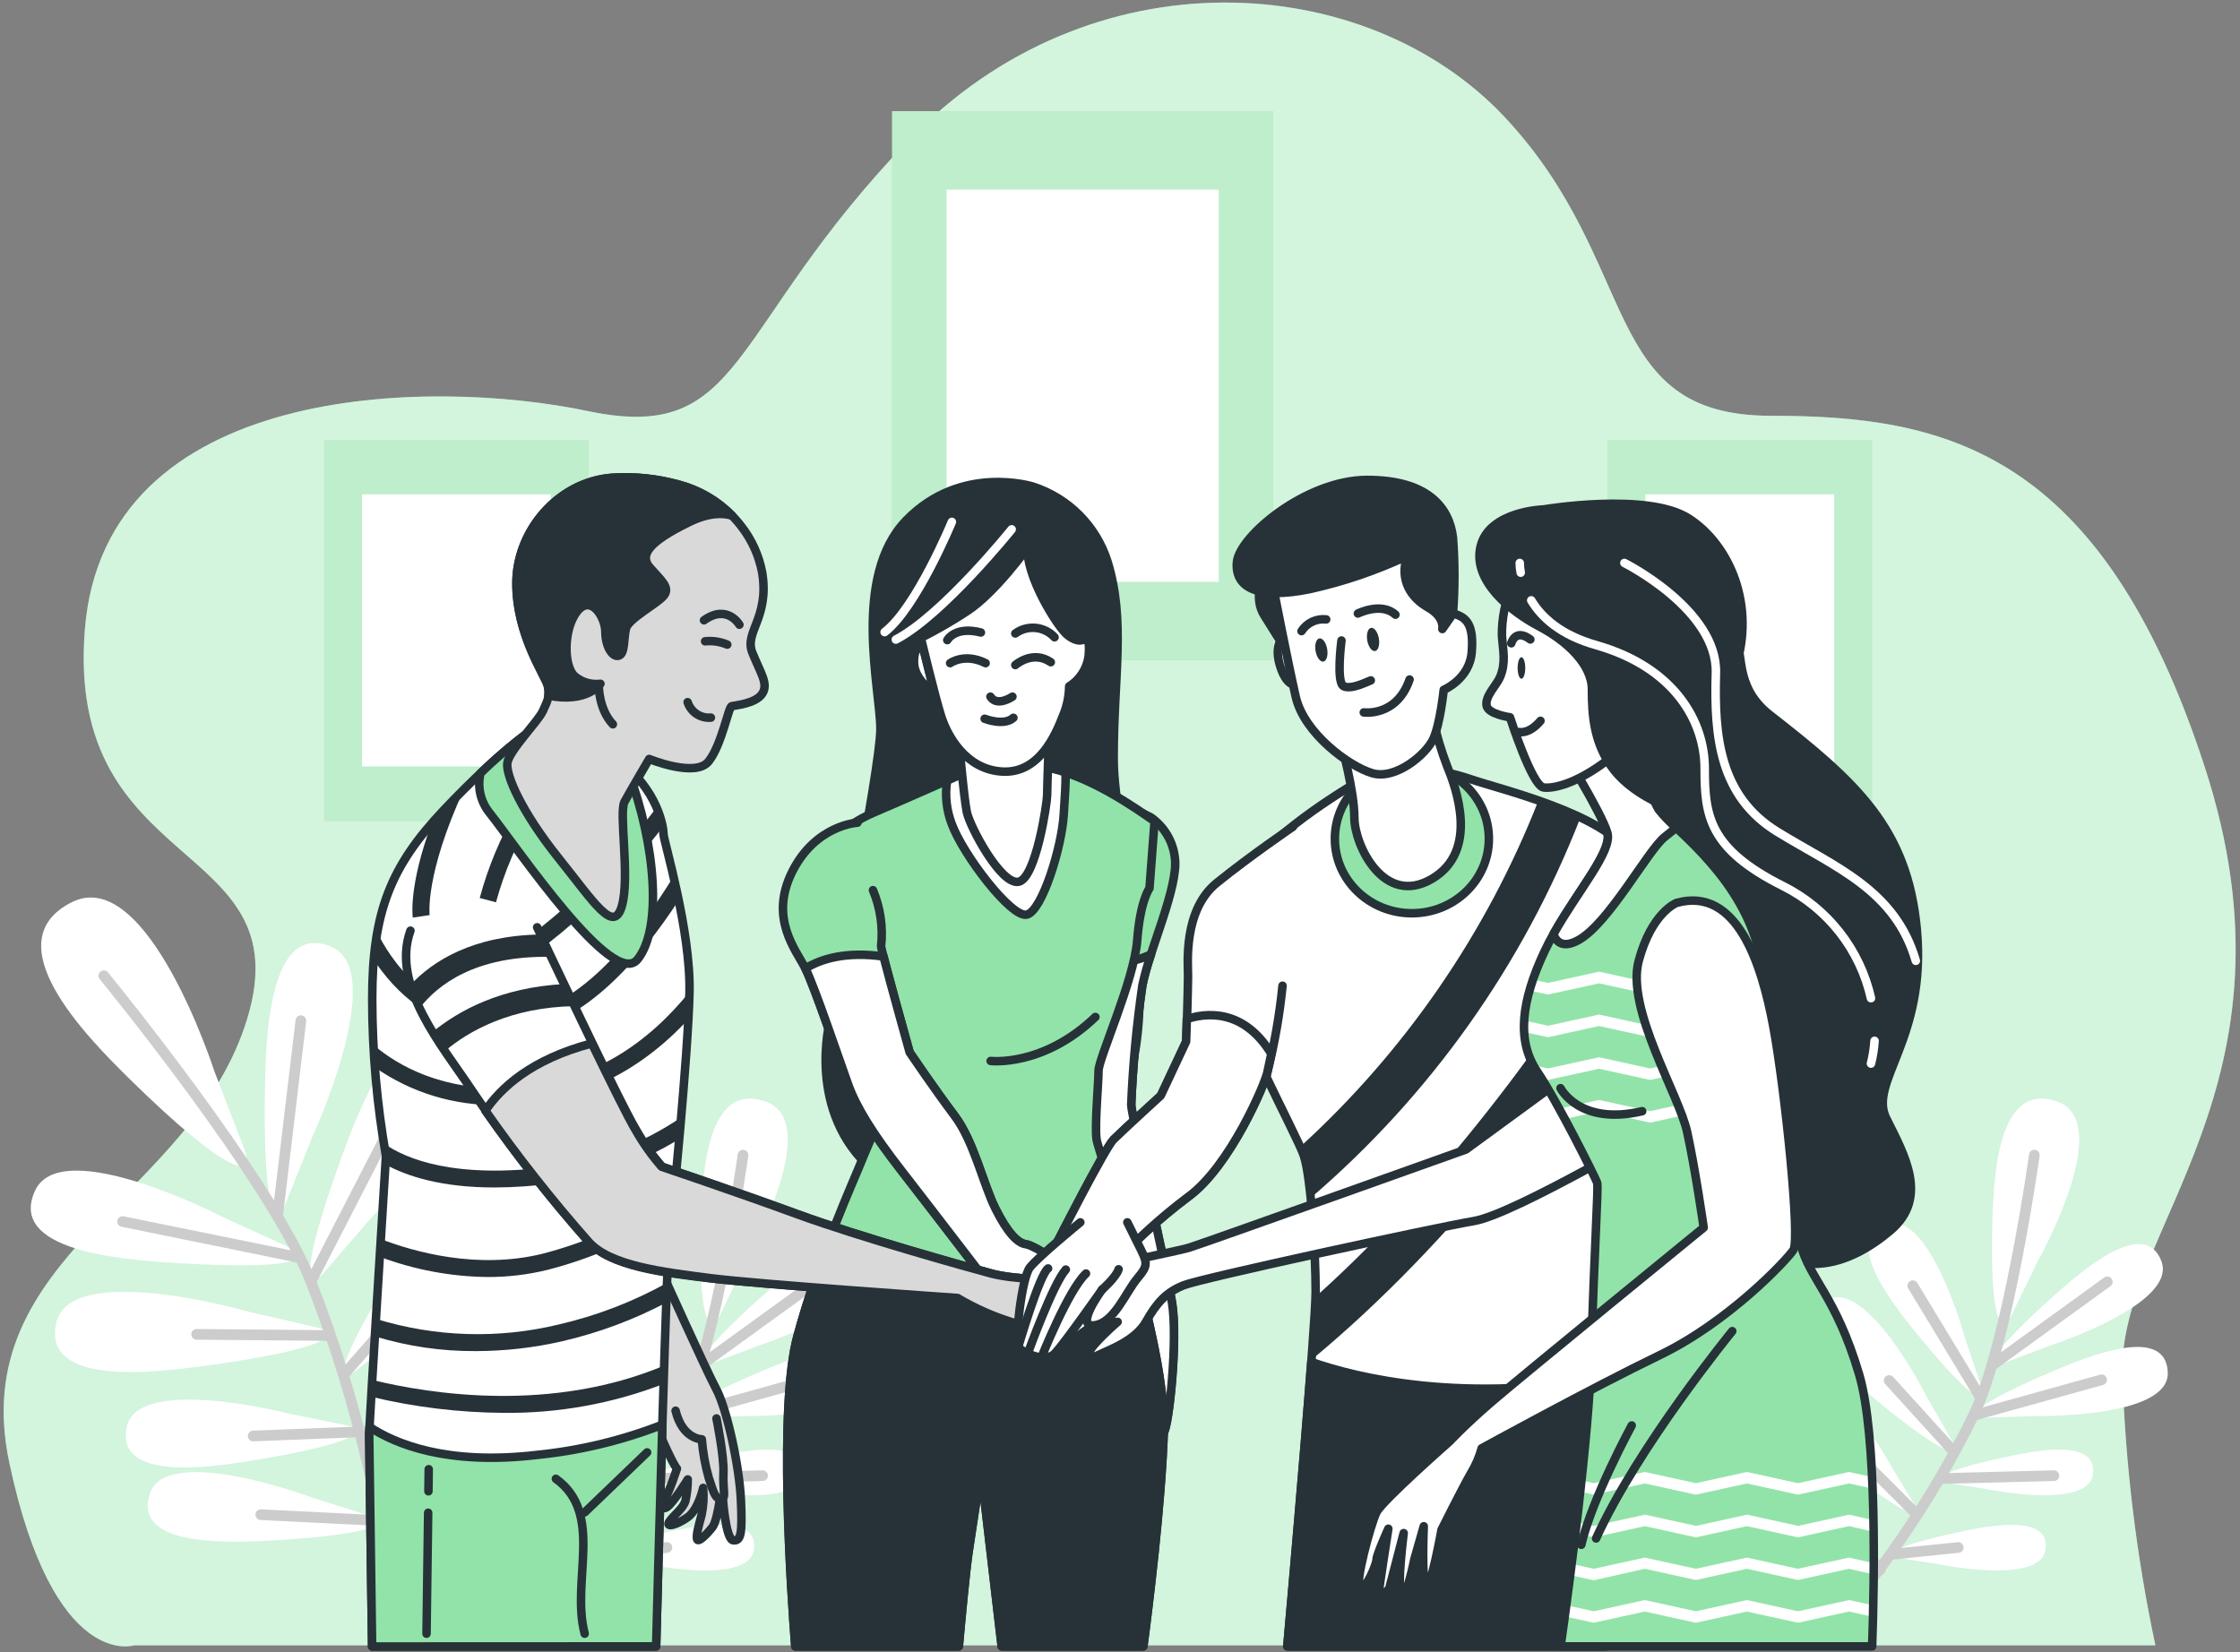 <svg width="263" height="194" viewBox="0 0 263 194" fill="none" xmlns="http://www.w3.org/2000/svg">
<rect x="0" y="0" width="263" height="194" fill="#808080" stroke="none"/>
<g clip-path="url(#clip0_1_6)">
<path d="M253.066 193.206H15.738C15.738 193.206 6.302 196.286 1.098 171.782C-4.107 147.278 22.68 140.711 29.049 119.55C35.419 98.389 7.631 102.843 9.967 73.885C12.303 44.926 50.487 44.367 69.01 48.269C87.532 52.171 85.216 38.8 106.634 16.52C128.052 -5.76 160.452 -3.522 176.652 13.737C192.852 30.996 187.654 48.822 207.914 48.822C228.173 48.822 246.696 52.723 258.849 90.032C271.003 127.341 248.788 144.396 249.19 161.214C249.53 171.972 250.827 182.679 253.066 193.206V193.206Z" fill="#92E3A9"/>
<path opacity="0.6" d="M253.066 193.206H15.738C15.738 193.206 6.302 196.286 1.098 171.782C-4.107 147.278 22.68 140.711 29.049 119.55C35.419 98.389 7.631 102.843 9.967 73.885C12.303 44.926 50.487 44.367 69.01 48.269C87.532 52.171 85.216 38.8 106.634 16.52C128.052 -5.76 160.452 -3.522 176.652 13.737C192.852 30.996 187.654 48.822 207.914 48.822C228.173 48.822 246.696 52.723 258.849 90.032C271.003 127.341 248.788 144.396 249.19 161.214C249.53 171.972 250.827 182.679 253.066 193.206V193.206Z" fill="white"/>
<path d="M149.483 13.053H104.739V77.537H149.483V13.053Z" fill="#92E3A9"/>
<path opacity="0.4" d="M149.483 13.053H104.739V77.537H149.483V13.053Z" fill="white"/>
<path d="M143.094 22.265H111.135V68.325H143.094V22.265Z" fill="white"/>
<path d="M69.108 51.657H38.064V96.401H69.108V51.657Z" fill="#92E3A9"/>
<path opacity="0.4" d="M69.108 51.657H38.064V96.401H69.108V51.657Z" fill="white"/>
<path d="M64.674 58.047H42.499V90.006H64.674V58.047Z" fill="white"/>
<path d="M219.79 51.657H188.746V96.401H219.79V51.657Z" fill="#92E3A9"/>
<path opacity="0.4" d="M219.79 51.657H188.746V96.401H219.79V51.657Z" fill="white"/>
<path d="M215.356 58.047H193.181V90.006H215.356V58.047Z" fill="white"/>
<path d="M185.213 141.172C183.897 144.462 182.502 141.83 182.719 127.972C182.824 121.484 183.278 108.232 190.457 111.147C197.346 113.95 188.266 133.552 188.266 133.552L185.213 141.172ZM195.083 143.146C195.083 143.146 210.039 127.558 204.426 122.669C198.59 117.576 193.852 129.966 191.648 136.072C186.95 149.094 187.384 152.049 189.72 149.357L195.083 143.146ZM198.234 157.135C198.234 157.135 211.927 147.383 208.348 142.83C204.624 138.092 199.208 146.883 196.635 151.226C191.154 160.504 191.062 162.827 193.234 161.096L198.234 157.135ZM201.939 171.084C201.939 171.084 215.638 161.333 212.059 156.78C208.328 152.042 202.913 160.826 200.347 165.176C194.865 174.447 194.767 176.776 196.945 175.046L201.939 171.084ZM178.027 143.041C178.027 143.041 158.86 133.065 155.747 139.823C152.503 146.857 165.723 147.923 172.197 148.318C186.015 149.173 188.733 147.923 185.495 146.436L178.027 143.041ZM180.725 154.016C180.725 154.016 159.958 148.054 158.248 155.299C156.471 162.833 169.638 161.221 176.066 160.352C189.779 158.444 192.187 156.681 188.72 155.865L180.725 154.016ZM185.476 165.992C185.476 165.992 167.782 161.425 166.499 167.59C165.183 174.006 176.27 172.361 181.686 171.453C193.234 169.518 195.234 167.972 192.286 167.367L185.476 165.992ZM188.246 175.862C188.246 175.862 171.138 169.439 169.21 175.434C167.203 181.678 178.422 181.218 183.897 180.889C195.589 180.191 197.715 178.869 194.865 177.947L188.246 175.862ZM176.777 125.768C176.777 125.768 168.967 101.488 160.097 105.903C150.885 110.509 161.531 121.438 166.867 126.683C178.244 137.869 181.765 138.645 180.271 134.743L176.777 125.768Z" fill="white"/>
<path d="M163.808 114.582C163.808 114.582 183.429 138.52 188.121 150.502C193.516 164.274 197.188 179.783 197.919 192.614" stroke="#CCCCCC" stroke-width="1.252" stroke-linecap="round" stroke-linejoin="round"/>
<path d="M184.212 142.679L186.943 119.853" stroke="#CCCCCC" stroke-width="1.252" stroke-linecap="round" stroke-linejoin="round"/>
<path d="M188.121 150.496L197.991 131.308" stroke="#CCCCCC" stroke-width="1.252" stroke-linecap="round" stroke-linejoin="round"/>
<path d="M186.68 147.653L166.005 143.442" stroke="#CCCCCC" stroke-width="1.252" stroke-linecap="round" stroke-linejoin="round"/>
<path d="M192.003 161.386L204.156 147.541" stroke="#CCCCCC" stroke-width="1.252" stroke-linecap="round" stroke-linejoin="round"/>
<path d="M190.305 156.826L174.704 156.687" stroke="#CCCCCC" stroke-width="1.252" stroke-linecap="round" stroke-linejoin="round"/>
<path d="M193.313 168.156L181.344 168.624" stroke="#CCCCCC" stroke-width="1.252" stroke-linecap="round" stroke-linejoin="round"/>
<path d="M195.767 175.381L202.176 166.84" stroke="#CCCCCC" stroke-width="1.252" stroke-linecap="round" stroke-linejoin="round"/>
<path d="M196.241 178.559L182.238 177.862" stroke="#CCCCCC" stroke-width="1.252" stroke-linecap="round" stroke-linejoin="round"/>
<path d="M235.234 160.076C232.819 160.984 233.556 158.951 241.024 152.266C244.525 149.127 251.802 142.856 253.776 148.107C255.678 153.154 240.787 157.977 240.787 157.977L235.234 160.076ZM239.03 166.281C239.03 166.281 254.678 166.577 254.52 161.188C254.355 155.582 245.439 159.148 241.11 160.978C231.898 164.88 230.509 166.564 233.089 166.485L239.03 166.281ZM233.141 174.835C233.141 174.835 245.058 177.329 245.722 173.183C246.38 168.874 239.07 170.315 235.497 171.084C227.871 172.723 226.588 173.815 228.568 174.131L233.141 174.835ZM227.568 183.672C227.568 183.672 239.491 186.166 240.149 182.02C240.84 177.711 233.503 179.145 229.924 179.915C222.304 181.553 220.988 182.646 222.962 182.961L227.568 183.672ZM230.733 157.168C230.733 157.168 226.614 142.067 221.521 143.731C216.185 145.462 222.12 153.022 225.094 156.661C231.43 164.432 233.431 165.261 232.628 162.807L230.733 157.168ZM226.219 163.998C226.219 163.998 219.185 150.022 214.494 152.667C209.605 155.431 216.922 161.655 220.554 164.629C228.312 170.986 230.424 171.4 229.167 169.157L226.219 163.998ZM222.186 172.407C222.186 172.407 215.915 160.754 212.006 163.103C207.94 165.551 214.27 170.644 217.415 173.078C224.12 178.27 225.923 178.573 224.798 176.704L222.186 172.407ZM218.29 178.744C218.29 178.744 213.289 166.485 209.157 168.406C204.854 170.38 210.605 176.144 213.474 178.902C219.593 184.777 221.37 185.271 220.435 183.29L218.29 178.744ZM239.287 148.035C239.287 148.035 248.361 131.947 241.656 129.4C234.681 126.768 234.095 137.803 233.931 143.218C233.576 154.773 234.892 157.036 236.234 154.312L239.287 148.035Z" fill="white"/>
<path d="M238.853 135.638C238.853 135.638 235.767 157.839 231.7 166.228C227.028 175.862 219.975 186.12 213.5 192.818" stroke="#CCCCCC" stroke-width="1.252" stroke-linecap="round" stroke-linejoin="round"/>
<path d="M233.937 160.287L247.42 150.522" stroke="#CCCCCC" stroke-width="1.252" stroke-linecap="round" stroke-linejoin="round"/>
<path d="M231.7 166.209L246.755 162.024" stroke="#CCCCCC" stroke-width="1.252" stroke-linecap="round" stroke-linejoin="round"/>
<path d="M232.503 164.044L224.581 150.976" stroke="#CCCCCC" stroke-width="1.252" stroke-linecap="round" stroke-linejoin="round"/>
<path d="M227.818 173.624L241.156 173.282" stroke="#CCCCCC" stroke-width="1.252" stroke-linecap="round" stroke-linejoin="round"/>
<path d="M229.41 170.479L221.81 162.109" stroke="#CCCCCC" stroke-width="1.252" stroke-linecap="round" stroke-linejoin="round"/>
<path d="M224.857 177.645L218.724 171.512" stroke="#CCCCCC" stroke-width="1.252" stroke-linecap="round" stroke-linejoin="round"/>
<path d="M222.218 182.507L229.917 181.718" stroke="#CCCCCC" stroke-width="1.252" stroke-linecap="round" stroke-linejoin="round"/>
<path d="M220.758 184.317L214.25 176.533" stroke="#CCCCCC" stroke-width="1.252" stroke-linecap="round" stroke-linejoin="round"/>
<path d="M33.596 141.172C32.28 144.462 30.885 141.83 31.102 127.972C31.208 121.484 31.662 108.232 38.84 111.147C45.736 113.95 36.649 133.552 36.649 133.552L33.596 141.172ZM43.466 143.146C43.466 143.146 58.422 127.558 52.816 122.669C46.973 117.576 42.236 129.966 40.031 136.072C35.333 149.094 35.768 152.049 38.103 149.357L43.466 143.146ZM46.618 157.122C46.618 157.122 60.318 147.37 56.731 142.817C53.007 138.079 47.592 146.87 45.019 151.213C39.538 160.491 39.446 162.813 41.624 161.083L46.618 157.122ZM50.329 171.071C50.329 171.071 64.009 161.3 60.436 156.766C56.705 152.029 51.29 160.813 48.724 165.163C43.242 174.434 43.144 176.763 45.322 175.033L50.329 171.071ZM26.398 143.027C26.398 143.027 7.237 133.052 4.118 139.81C0.874 146.844 14.093 147.91 20.568 148.305C34.386 149.16 37.097 147.91 33.859 146.423L26.398 143.027ZM29.096 154.003C29.096 154.003 8.336 148.041 6.618 155.286C4.842 162.82 18.008 161.208 24.437 160.339C38.15 158.431 40.564 156.668 37.097 155.852L29.096 154.003ZM33.846 165.978C33.846 165.978 16.153 161.412 14.87 167.577C13.553 173.993 24.641 172.348 30.056 171.44C41.604 169.505 43.604 167.959 40.657 167.354L33.846 165.978ZM36.616 175.848C36.616 175.848 19.508 169.426 17.581 175.421C15.574 181.665 26.793 181.205 32.267 180.876C43.96 180.178 46.085 178.855 43.242 177.934L36.616 175.848ZM25.161 125.768C25.161 125.768 17.35 101.514 8.454 105.929C-0.758 110.535 9.888 121.465 15.225 126.709C26.608 137.895 30.128 138.671 28.628 134.769L25.161 125.768Z" fill="white"/>
<path d="M12.191 114.582C12.191 114.582 31.813 138.52 36.505 150.502C41.9 164.274 45.572 179.783 46.302 192.614" stroke="#CCCCCC" stroke-width="1.252" stroke-linecap="round" stroke-linejoin="round"/>
<path d="M32.603 142.679L35.327 119.853" stroke="#CCCCCC" stroke-width="1.252" stroke-linecap="round" stroke-linejoin="round"/>
<path d="M36.505 150.496L46.374 131.308" stroke="#CCCCCC" stroke-width="1.252" stroke-linecap="round" stroke-linejoin="round"/>
<path d="M35.063 147.653L14.396 143.442" stroke="#CCCCCC" stroke-width="1.252" stroke-linecap="round" stroke-linejoin="round"/>
<path d="M40.387 161.386L52.54 147.541" stroke="#CCCCCC" stroke-width="1.252" stroke-linecap="round" stroke-linejoin="round"/>
<path d="M38.689 156.826L23.088 156.687" stroke="#CCCCCC" stroke-width="1.252" stroke-linecap="round" stroke-linejoin="round"/>
<path d="M41.696 168.156L29.727 168.624" stroke="#CCCCCC" stroke-width="1.252" stroke-linecap="round" stroke-linejoin="round"/>
<path d="M44.157 175.381L50.566 166.84" stroke="#CCCCCC" stroke-width="1.252" stroke-linecap="round" stroke-linejoin="round"/>
<path d="M44.624 178.559L30.622 177.862" stroke="#CCCCCC" stroke-width="1.252" stroke-linecap="round" stroke-linejoin="round"/>
<path d="M83.617 160.076C81.203 160.984 81.939 158.951 89.408 152.266C92.915 149.127 100.186 142.856 102.16 148.107C104.061 153.154 89.171 157.977 89.171 157.977L83.617 160.076ZM87.414 166.281C87.414 166.281 103.061 166.577 102.903 161.188C102.739 155.582 93.823 159.148 89.493 160.978C80.281 164.88 78.893 166.564 81.472 166.485L87.414 166.281ZM81.525 174.835C81.525 174.835 93.441 177.329 94.106 173.183C94.764 168.874 87.454 170.315 83.881 171.084C76.228 172.723 74.971 173.802 76.952 174.131L81.525 174.835ZM75.925 183.672C75.925 183.672 87.848 186.166 88.506 182.02C89.197 177.711 81.861 179.145 78.288 179.915C70.655 181.56 69.372 182.652 71.359 182.968L75.925 183.672ZM79.09 157.168C79.09 157.168 74.978 142.067 69.878 143.731C64.542 145.462 70.471 153.022 73.445 156.661C79.781 164.432 81.781 165.261 80.979 162.807L79.09 157.168ZM74.576 163.998C74.576 163.998 67.542 150.022 62.851 152.667C57.962 155.431 65.279 161.655 68.918 164.629C76.675 170.986 78.788 171.4 77.524 169.157L74.576 163.998ZM70.543 172.407C70.543 172.407 64.272 160.754 60.364 163.103C56.297 165.551 62.627 170.644 65.772 173.078C72.477 178.27 74.287 178.573 73.155 176.704L70.543 172.407ZM66.647 178.744C66.647 178.744 61.653 166.485 57.514 168.406C53.211 170.38 58.969 176.144 61.831 178.902C67.95 184.777 69.727 185.271 68.793 183.29L66.647 178.744ZM87.644 148.035C87.644 148.035 96.725 131.947 90.02 129.4C83.038 126.768 82.459 137.803 82.288 143.218C81.939 154.773 83.249 157.036 84.591 154.312L87.644 148.035Z" fill="white"/>
<path d="M87.236 135.638C87.236 135.638 84.15 157.839 80.084 166.228C75.412 175.862 68.358 186.12 61.884 192.818" stroke="#CCCCCC" stroke-width="1.252" stroke-linecap="round" stroke-linejoin="round"/>
<path d="M82.321 160.287L95.803 150.522" stroke="#CCCCCC" stroke-width="1.252" stroke-linecap="round" stroke-linejoin="round"/>
<path d="M80.084 166.209L95.139 162.024" stroke="#CCCCCC" stroke-width="1.252" stroke-linecap="round" stroke-linejoin="round"/>
<path d="M80.887 164.044L72.964 150.976" stroke="#CCCCCC" stroke-width="1.252" stroke-linecap="round" stroke-linejoin="round"/>
<path d="M76.202 173.624L89.539 173.282" stroke="#CCCCCC" stroke-width="1.252" stroke-linecap="round" stroke-linejoin="round"/>
<path d="M77.794 170.479L70.194 162.109" stroke="#CCCCCC" stroke-width="1.252" stroke-linecap="round" stroke-linejoin="round"/>
<path d="M73.241 177.645L67.108 171.512" stroke="#CCCCCC" stroke-width="1.252" stroke-linecap="round" stroke-linejoin="round"/>
<path d="M70.602 182.507L78.301 181.718" stroke="#CCCCCC" stroke-width="1.252" stroke-linecap="round" stroke-linejoin="round"/>
<path d="M69.148 184.317L62.634 176.533" stroke="#CCCCCC" stroke-width="1.252" stroke-linecap="round" stroke-linejoin="round"/>
<path d="M121.281 57.139C121.281 57.139 112.859 54.454 106.417 61.087C99.975 67.719 103.37 80.965 103.37 85.617C103.37 90.269 97.448 119.833 97.448 119.833C97.448 119.833 94.58 130.578 102.462 137.388C110.345 144.199 124.913 143.606 131.132 130.499C137.35 117.392 130.756 98.704 130.756 89.045C130.756 79.386 132.191 72.931 130.039 65.949C129.386 63.89 128.251 62.016 126.727 60.483C125.204 58.951 123.337 57.804 121.281 57.139Z" fill="#263238" stroke="#263238" stroke-linecap="round" stroke-linejoin="round"/>
<path d="M118.781 62.159C118.781 62.159 110.661 72.253 105.18 75.102" stroke="white" stroke-linecap="round" stroke-linejoin="round"/>
<path d="M111.76 61.284C111.76 61.284 107.595 71.371 103.864 74.227" stroke="white" stroke-linecap="round" stroke-linejoin="round"/>
<path d="M135.126 95.98C135.904 96.526 136.557 97.23 137.042 98.047C137.528 98.863 137.834 99.774 137.942 100.718C138.422 104.074 134.843 111.832 134.125 115.668C133.448 120.325 133.011 125.014 132.816 129.716C132.816 130.914 136.896 148.653 137.613 152.97C138.33 157.286 137.251 167.446 136.652 168.189C136.053 168.933 134.375 165.432 134.257 163.156C134.139 160.879 129.704 143.376 128.026 138.106C126.348 132.835 126.822 125.88 126.822 125.88C126.822 125.88 129.105 109.937 129.105 103.824C129.105 97.711 129.289 93.138 129.289 93.138L135.126 95.98Z" fill="#92E3A9" stroke="#263238" stroke-linecap="round" stroke-linejoin="round"/>
<path d="M136.639 168.163C137.238 167.446 138.317 157.253 137.6 152.943C136.882 148.633 132.816 130.887 132.816 129.716C133.014 125.023 133.453 120.342 134.132 115.694C134.395 114.464 134.734 113.251 135.145 112.062C133.735 112.741 132.19 113.092 130.625 113.088C129.789 113.088 128.973 113.858 128.19 115.168C127.532 120.734 126.815 125.88 126.815 125.88C126.815 125.88 126.341 132.828 128.019 138.105C129.697 143.383 134.132 160.879 134.25 163.156C134.369 165.432 136.04 168.88 136.639 168.163Z" fill="white" stroke="#263238" stroke-linecap="round" stroke-linejoin="round"/>
<path d="M112.576 193.331C112.839 190.384 113.392 184.383 113.747 182.066C114.227 178.954 115.182 172.598 115.182 172.598L117.61 193.331H134.244C134.843 188.811 136.349 176.691 136.639 168.163C137.001 157.497 128.967 135.441 128.743 133.763C128.519 132.085 128.98 127.183 128.98 125.735C128.98 124.287 133.165 115.102 133.52 110.423C133.875 105.745 134.961 104.311 134.961 104.311L135.56 96.415C135.198 96.296 129.822 92.065 124.426 90.493C121.145 89.561 117.681 89.48 114.359 90.256C114.359 90.256 106.568 93.73 102.614 95.408C98.659 97.086 95.409 100.323 95.31 104.515C95.211 108.706 102.976 126.571 103.699 127.893C104.423 129.216 102.14 133.881 101.179 136.283C100.219 138.685 96.264 147.311 93.632 156.898C91.375 165.083 92.882 187.08 93.376 193.331H112.576Z" fill="#92E3A9" stroke="#263238" stroke-linecap="round" stroke-linejoin="round"/>
<path d="M116.313 124.584C116.313 124.584 122.459 125.321 128.611 119.418" stroke="#263238" stroke-linecap="round" stroke-linejoin="round"/>
<path d="M120.577 107.397C122.374 106.916 124.657 99.501 124.894 95.651C125.025 93.5 125.157 91.894 125.098 90.71C124.874 90.637 124.644 90.558 124.44 90.493C121.158 89.561 117.694 89.48 114.372 90.256L111.201 91.664C110.936 93.368 111.12 95.112 111.734 96.724C113.03 100.323 118.781 107.877 120.577 107.397Z" fill="white" stroke="#263238" stroke-linecap="round" stroke-linejoin="round"/>
<path d="M112.55 86.578C112.55 86.578 113.155 93.638 113.517 95.368C113.879 97.099 117.517 103.922 119.577 103.547C121.637 103.172 122.946 94.256 122.946 93.388C122.946 92.519 123.189 85.492 123.189 85.492C123.189 85.492 118.853 89.052 112.55 86.578Z" fill="white" stroke="#263238" stroke-linecap="round" stroke-linejoin="round"/>
<path d="M100.679 96.605C100.679 96.605 95.771 96.849 93.014 102.363C90.257 107.877 93.487 111.575 94.567 113.746C95.646 115.918 98.646 124.774 99.6 127.413C100.554 130.052 102.482 133.164 105.838 137.48C109.194 141.797 116.261 151.022 116.261 151.022L118.182 154.378C118.182 154.378 121.419 158.096 121.775 158.214C122.13 158.332 124.295 161.089 125.131 159.412C125.966 157.734 125.131 151.746 125.131 151.746C125.131 151.746 126.447 154.378 126.933 153.779C127.42 153.18 126.808 151.864 126.335 150.423C125.861 148.982 121.426 146.232 120.459 146.107C119.491 145.982 118.301 144.791 116.866 141.915C115.432 139.04 114.346 134.019 112.069 131.006C109.793 127.992 106.805 123.577 106.805 123.577C106.805 123.577 103.449 111.588 103.449 111.108C103.695 108.869 103.366 106.605 102.495 104.528" fill="#92E3A9"/>
<path d="M100.679 96.605C100.679 96.605 95.771 96.849 93.014 102.363C90.257 107.877 93.487 111.575 94.567 113.746C95.646 115.918 98.646 124.774 99.6 127.413C100.554 130.052 102.482 133.164 105.838 137.48C109.194 141.797 116.261 151.022 116.261 151.022L118.182 154.378C118.182 154.378 121.419 158.096 121.775 158.214C122.13 158.332 124.295 161.089 125.131 159.412C125.966 157.734 125.131 151.746 125.131 151.746C125.131 151.746 126.447 154.378 126.933 153.779C127.42 153.18 126.808 151.864 126.335 150.423C125.861 148.982 121.426 146.232 120.459 146.107C119.491 145.982 118.301 144.791 116.866 141.915C115.432 139.04 114.346 134.019 112.069 131.006C109.793 127.992 106.805 123.577 106.805 123.577C106.805 123.577 103.449 111.588 103.449 111.108C103.695 108.869 103.366 106.605 102.495 104.528" stroke="#263238" stroke-linecap="round" stroke-linejoin="round"/>
<path d="M120.459 146.107C119.498 145.988 118.301 144.791 116.866 141.915C115.432 139.04 114.346 134.019 112.069 131.006C109.793 127.992 106.805 123.577 106.805 123.577C106.805 123.577 104.535 115.457 103.732 112.318C99.324 111.7 96.415 112.588 94.567 113.72C95.646 115.878 98.646 124.748 99.6 127.387C100.554 130.025 102.482 133.138 105.838 137.454C109.194 141.771 116.261 150.996 116.261 150.996L118.182 154.352C118.182 154.352 121.419 158.069 121.775 158.188C122.13 158.306 124.295 161.063 125.131 159.385C125.966 157.707 125.131 151.72 125.131 151.72C125.131 151.72 126.447 154.352 126.933 153.753C127.42 153.154 126.808 151.838 126.335 150.397C125.861 148.956 121.426 146.232 120.459 146.107Z" fill="white" stroke="#263238" stroke-linecap="round" stroke-linejoin="round"/>
<path d="M112.576 193.331C112.839 190.384 113.392 184.383 113.747 182.066C114.227 178.954 115.182 172.598 115.182 172.598L117.61 193.331H134.244C134.843 188.811 136.349 176.691 136.639 168.163C136.79 163.721 135.481 157.299 133.889 151.2C119.827 154.279 103.884 152.049 95.606 150.443C94.909 152.503 94.224 154.667 93.632 156.898C91.375 165.083 92.882 187.08 93.376 193.331H112.576Z" fill="#263238" stroke="#263238" stroke-linecap="round" stroke-linejoin="round"/>
<path d="M108.384 76.063C108.384 76.063 107.312 75.582 107.312 77.734C107.312 79.886 109.7 81.314 109.7 81.314L108.384 76.063Z" fill="white" stroke="#263238" stroke-linecap="round" stroke-linejoin="round"/>
<path d="M120.696 64.245C120.696 64.245 116.866 69.641 113.504 71.799C111.769 72.939 109.97 73.979 108.115 74.911C108.115 74.911 109.793 81.866 110.51 84.123C111.227 86.38 113.379 90.368 117.695 90.605C122.012 90.841 123.933 86.281 124.775 84.123C125.255 83.008 125.512 81.81 125.532 80.596C126.138 80.213 126.654 79.705 127.047 79.106C127.44 78.507 127.699 77.83 127.809 77.122C128.045 74.845 127.447 74.964 127.447 74.964C127.447 74.964 126.789 75.707 125.361 74.589C124.203 73.727 120.314 67.482 120.696 64.245Z" fill="white" stroke="#263238" stroke-linecap="round" stroke-linejoin="round"/>
<path d="M111.556 77.872C111.556 77.872 113.247 76.635 115.721 77.872" stroke="#263238" stroke-linecap="round" stroke-linejoin="round"/>
<path d="M119.209 78.096C119.209 78.096 121.235 76.293 123.374 77.76" stroke="#263238" stroke-linecap="round" stroke-linejoin="round"/>
<path d="M111.22 75.168C111.22 75.168 112.122 73.483 115.168 74.273" stroke="#263238" stroke-linecap="round" stroke-linejoin="round"/>
<path d="M119.209 74.385C119.898 73.882 120.748 73.65 121.597 73.732C122.446 73.815 123.235 74.206 123.815 74.832" stroke="#263238" stroke-linecap="round" stroke-linejoin="round"/>
<path d="M118.873 81.807C118.873 81.807 117.07 83.044 116.287 81.807" stroke="#263238" stroke-linecap="round" stroke-linejoin="round"/>
<path d="M115.609 84.4C115.609 84.4 117.86 85.294 118.985 84.288" stroke="#263238" stroke-linecap="round" stroke-linejoin="round"/>
<path d="M77.577 149.081C77.577 149.081 82.841 160.767 84.098 163.123C85.355 165.478 86.815 172.183 86.993 176.164C87.171 180.145 86.993 180.968 86.091 180.876C85.19 180.783 84.822 175.802 84.822 174.986V173.723C84.822 173.723 84.368 178.428 83.644 179.336C82.92 180.244 81.92 181.237 81.834 180.698C81.749 180.158 82.012 179.244 82.374 177.888C82.592 176.846 82.654 175.777 82.558 174.717C82.558 174.717 82.012 177.25 80.749 178.158C79.485 179.066 78.117 179.428 78.57 178.704C79.025 177.98 80.202 177.164 80.472 176.256C80.659 175.425 80.751 174.575 80.749 173.723C80.749 173.723 79.025 176.526 78.301 176.98C77.577 177.434 77.577 176.441 78.031 175.987C78.485 175.533 79.478 172.453 79.478 172.453C79.478 172.453 79.202 172.269 77.939 169.466C76.675 166.663 75.965 161.761 75.583 159.859C75.201 157.957 74.498 155.424 74.498 155.424L67.523 143.738C67.523 143.738 66.977 140.928 69.602 140.448C72.227 139.968 77.577 149.081 77.577 149.081Z" fill="white"/>
<path opacity="0.15" d="M77.577 149.081C77.577 149.081 82.841 160.767 84.098 163.123C85.355 165.478 86.815 172.183 86.993 176.164C87.171 180.145 86.993 180.968 86.091 180.876C85.19 180.783 84.822 175.802 84.822 174.986V173.723C84.822 173.723 84.368 178.428 83.644 179.336C82.92 180.244 81.92 181.237 81.834 180.698C81.749 180.158 82.012 179.244 82.374 177.888C82.592 176.846 82.654 175.777 82.558 174.717C82.558 174.717 82.012 177.25 80.749 178.158C79.485 179.066 78.117 179.428 78.57 178.704C79.025 177.98 80.202 177.164 80.472 176.256C80.659 175.425 80.751 174.575 80.749 173.723C80.749 173.723 79.025 176.526 78.301 176.98C77.577 177.434 77.577 176.441 78.031 175.987C78.485 175.533 79.478 172.453 79.478 172.453C79.478 172.453 79.202 172.269 77.939 169.466C76.675 166.663 75.965 161.761 75.583 159.859C75.201 157.957 74.498 155.424 74.498 155.424L67.523 143.738C67.523 143.738 66.977 140.928 69.602 140.448C72.227 139.968 77.577 149.081 77.577 149.081Z" fill="black"/>
<path d="M77.577 149.081C77.577 149.081 82.841 160.767 84.098 163.123C85.355 165.478 86.815 172.183 86.993 176.164C87.171 180.145 86.993 180.968 86.091 180.876C85.19 180.783 84.822 175.802 84.822 174.986V173.723C84.822 173.723 84.368 178.428 83.644 179.336C82.92 180.244 81.92 181.237 81.834 180.698C81.749 180.158 82.012 179.244 82.374 177.888C82.592 176.846 82.654 175.777 82.558 174.717C82.558 174.717 82.012 177.25 80.749 178.158C79.485 179.066 78.117 179.428 78.57 178.704C79.025 177.98 80.202 177.164 80.472 176.256C80.659 175.425 80.751 174.575 80.749 173.723C80.749 173.723 79.025 176.526 78.301 176.98C77.577 177.434 77.577 176.441 78.031 175.987C78.485 175.533 79.478 172.453 79.478 172.453C79.478 172.453 79.202 172.269 77.939 169.466C76.675 166.663 75.965 161.761 75.583 159.859C75.201 157.957 74.498 155.424 74.498 155.424L67.523 143.738C67.523 143.738 66.977 140.928 69.602 140.448C72.227 139.968 77.577 149.081 77.577 149.081Z" stroke="#263238" stroke-linecap="round" stroke-linejoin="round"/>
<path d="M84.124 166.564C84.124 166.564 85.032 171.005 84.94 172.993C84.848 174.98 85.302 175.987 84.664 175.987C84.025 175.987 83.854 175.533 83.216 173.539C82.796 172.06 82.522 170.544 82.4 169.012C82.4 169.012 80.136 169.012 79.321 165.656" fill="white"/>
<path opacity="0.15" d="M84.124 166.564C84.124 166.564 85.032 171.005 84.94 172.993C84.848 174.98 85.302 175.987 84.664 175.987C84.025 175.987 83.854 175.533 83.216 173.539C82.796 172.06 82.522 170.544 82.4 169.012C82.4 169.012 80.136 169.012 79.321 165.656" fill="black"/>
<path d="M84.124 166.564C84.124 166.564 85.032 171.005 84.94 172.993C84.848 174.98 85.302 175.987 84.664 175.987C84.025 175.987 83.854 175.533 83.216 173.539C82.796 172.06 82.522 170.544 82.4 169.012C82.4 169.012 80.136 169.012 79.321 165.656" stroke="#263238" stroke-linecap="round" stroke-linejoin="round"/>
<path d="M43.69 193.331H77.037C77.202 187.094 78.294 146.35 78.623 144.528C78.985 142.554 80.775 123.932 80.952 116.595C81.13 109.259 77.906 98.685 77.906 97.968C77.906 97.25 77.373 92.776 72.359 89.012C67.345 85.248 63.404 85.255 62.331 85.788C62.331 85.788 58.383 88.479 52.119 95.105C45.855 101.731 43.703 107.101 43.703 117.306C43.708 123.482 44.247 129.647 45.315 135.73C45.315 135.73 43.341 167.604 43.341 168.321C43.341 169.038 43.631 189.074 43.69 193.331Z" fill="white" stroke="#263238" stroke-linecap="round" stroke-linejoin="round"/>
<path d="M58.824 121.28C59.532 121.279 60.239 121.239 60.943 121.162C68.615 120.326 75.287 112.483 79.689 105.706C79.485 104.725 79.281 103.784 79.077 102.922C74.925 109.693 68.214 118.385 60.732 119.201C50.316 120.333 45.598 112.128 44.282 109.476C44.098 110.489 43.96 111.555 43.868 112.68C46.197 116.207 50.902 121.28 58.824 121.28Z" fill="#263238"/>
<path d="M56.324 105.449L58.232 105.956C60.199 98.794 64.063 92.297 69.418 87.15C68.78 86.814 68.121 86.522 67.444 86.275C62.116 91.578 58.281 98.191 56.324 105.449Z" fill="#263238"/>
<path d="M58.199 114.891C58.646 114.661 67.97 109.805 77.814 97.125C77.661 96.33 77.418 95.556 77.09 94.816C67.18 107.976 57.409 113.069 57.304 113.121L58.199 114.891Z" fill="#263238"/>
<path d="M48.467 107.752L50.441 107.456C50.441 107.403 49.868 102.738 54.461 92.723C53.724 93.454 52.955 94.243 52.139 95.105C51.612 95.658 51.125 96.204 50.658 96.75C47.967 104.054 48.441 107.555 48.467 107.752Z" fill="#263238"/>
<path d="M64.746 137C53.402 138.474 47.638 136.092 45.059 134.263C45.21 135.223 45.315 135.756 45.315 135.756C45.315 135.756 45.315 136.105 45.256 136.737C47.783 138.125 51.836 139.441 58.041 139.441C60.369 139.431 62.695 139.271 65.002 138.961C70.232 138.288 75.258 136.512 79.748 133.75C79.827 132.92 79.9 132.072 79.972 131.21C75.42 134.306 70.205 136.289 64.746 137V137Z" fill="#263238"/>
<path d="M64.16 149.147C69.375 147.821 74.34 145.656 78.86 142.738C78.939 142.027 79.031 141.159 79.136 140.165C74.441 143.407 69.211 145.797 63.687 147.225C56.047 149.101 48.632 147.008 44.716 145.501C44.677 146.159 44.631 146.87 44.591 147.581C48.649 149.106 52.943 149.91 57.278 149.956C59.596 149.961 61.906 149.689 64.16 149.147V149.147Z" fill="#263238"/>
<path d="M43.71 162.044C43.664 162.754 43.624 163.425 43.591 164.018C48.678 165.239 53.889 165.872 59.12 165.906C65.552 165.976 71.939 164.819 77.939 162.498C77.939 161.774 77.985 161.05 78.005 160.346C64.792 165.906 50.658 163.735 43.71 162.044Z" fill="#263238"/>
<path d="M65.601 155.529C58.52 157.246 51.107 157.018 44.144 154.871C44.104 155.562 44.058 156.247 44.019 156.924C47.856 158.098 51.85 158.681 55.863 158.655C59.298 158.651 62.722 158.258 66.069 157.484C70.309 156.501 74.405 154.975 78.255 152.943C78.255 152.127 78.314 151.351 78.34 150.627C74.346 152.853 70.057 154.503 65.601 155.529V155.529Z" fill="#263238"/>
<path d="M60.074 127.742C51.981 128.15 46.75 125.163 43.848 122.702C43.894 123.61 43.953 124.491 44.019 125.334C48.28 128.316 53.38 129.865 58.58 129.755C59.1 129.755 59.633 129.755 60.173 129.716C68.115 129.315 75.142 125.84 80.821 119.682C80.887 118.53 80.933 117.477 80.952 116.602V116.47C76.314 122.228 69.582 127.255 60.074 127.742Z" fill="#263238"/>
<path d="M73.517 89.973C73.155 89.65 72.78 89.315 72.359 89.012C67.345 85.255 63.404 85.255 62.331 85.788C60.241 87.317 58.262 88.993 56.409 90.802C56.221 91.609 56.22 92.449 56.407 93.257C56.594 94.064 56.964 94.818 57.488 95.46C60.89 99.757 71.964 116.234 74.859 112.654C77.754 109.075 77.004 99.224 73.78 90.624C73.701 90.4 73.596 90.183 73.517 89.973Z" fill="#92E3A9" stroke="#263238" stroke-linecap="round" stroke-linejoin="round"/>
<path d="M63.068 108.89C63.068 108.89 72.741 129.486 74.708 132.71C75.575 134.242 76.596 135.681 77.754 137.007C77.754 137.007 86.308 139.882 93.645 142.573C100.982 145.265 113.734 148.798 116.412 149.542C119.09 150.285 123.571 150.259 124.308 150.259C125.045 150.259 133.619 152.233 134.178 152.588C134.737 152.943 134 153.661 132.744 154.023C131.487 154.384 127.374 154.733 125.4 155.45C123.426 156.168 121.821 155.99 118.959 155.273C116.703 154.579 114.538 153.618 112.51 152.41C112.51 152.41 89.013 150.772 83.466 150.114C77.919 149.456 71.622 148.68 69.141 145.817C64.163 140.197 59.569 134.249 55.389 128.012C52.02 122.919 45.855 115.766 48.191 109.285" fill="white"/>
<path d="M63.068 108.89C63.068 108.89 72.741 129.486 74.708 132.71C75.575 134.242 76.596 135.681 77.754 137.007C77.754 137.007 86.308 139.882 93.645 142.573C100.982 145.265 113.734 148.798 116.412 149.542C119.09 150.285 123.571 150.259 124.308 150.259C125.045 150.259 133.619 152.233 134.178 152.588C134.737 152.943 134 153.661 132.744 154.023C131.487 154.384 127.374 154.733 125.4 155.45C123.426 156.168 121.821 155.99 118.959 155.273C116.703 154.579 114.538 153.618 112.51 152.41C112.51 152.41 89.013 150.772 83.466 150.114C77.919 149.456 71.622 148.68 69.141 145.817C64.163 140.197 59.569 134.249 55.389 128.012C52.02 122.919 45.855 115.766 48.191 109.285" stroke="#263238" stroke-linecap="round" stroke-linejoin="round"/>
<path d="M124.262 150.259C123.545 150.259 119.07 150.259 116.366 149.542C113.662 148.824 100.91 145.258 93.573 142.573C86.236 139.889 77.682 137.007 77.682 137.007C76.523 135.681 75.503 134.242 74.636 132.71C73.826 131.394 71.707 127.097 69.49 122.524C62.351 124.393 58.758 127.788 56.988 130.42C60.727 135.769 64.767 140.901 69.089 145.791C71.596 148.653 77.86 149.37 83.413 150.088C88.967 150.805 112.425 152.417 112.425 152.417C114.452 153.625 116.617 154.586 118.873 155.279C121.735 155.997 123.347 156.174 125.315 155.457C127.282 154.74 131.408 154.384 132.658 154.029C133.908 153.674 134.632 152.95 134.093 152.595C133.553 152.239 125.006 150.259 124.262 150.259Z" fill="white"/>
<path opacity="0.15" d="M124.262 150.259C123.545 150.259 119.07 150.259 116.366 149.542C113.662 148.824 100.91 145.258 93.573 142.573C86.236 139.889 77.682 137.007 77.682 137.007C76.523 135.681 75.503 134.242 74.636 132.71C73.826 131.394 71.707 127.097 69.49 122.524C62.351 124.393 58.758 127.788 56.988 130.42C60.727 135.769 64.767 140.901 69.089 145.791C71.596 148.653 77.86 149.37 83.413 150.088C88.967 150.805 112.425 152.417 112.425 152.417C114.452 153.625 116.617 154.586 118.873 155.279C121.735 155.997 123.347 156.174 125.315 155.457C127.282 154.74 131.408 154.384 132.658 154.029C133.908 153.674 134.632 152.95 134.093 152.595C133.553 152.239 125.006 150.259 124.262 150.259Z" fill="black"/>
<path d="M124.262 150.259C123.545 150.259 119.07 150.259 116.366 149.542C113.662 148.824 100.91 145.258 93.573 142.573C86.236 139.889 77.682 137.007 77.682 137.007C76.523 135.681 75.503 134.242 74.636 132.71C73.826 131.394 71.707 127.097 69.49 122.524C62.351 124.393 58.758 127.788 56.988 130.42C60.727 135.769 64.767 140.901 69.089 145.791C71.596 148.653 77.86 149.37 83.413 150.088C88.967 150.805 112.425 152.417 112.425 152.417C114.452 153.625 116.617 154.586 118.873 155.279C121.735 155.997 123.347 156.174 125.315 155.457C127.282 154.74 131.408 154.384 132.658 154.029C133.908 153.674 134.632 152.95 134.093 152.595C133.553 152.239 125.006 150.259 124.262 150.259Z" stroke="#263238" stroke-linecap="round" stroke-linejoin="round"/>
<path d="M77.037 193.331C77.116 190.226 77.432 178.494 77.768 167.301C73.024 169.153 68.05 170.348 62.983 170.854C52.455 172.085 46.388 169.538 43.387 167.564C43.387 168.005 43.348 168.281 43.348 168.341C43.348 168.999 43.631 189.068 43.69 193.345L77.037 193.331Z" fill="#92E3A9" stroke="#263238" stroke-linecap="round" stroke-linejoin="round"/>
<path d="M68.648 191.838C67.016 185.646 70.964 177.75 65.266 173.651" stroke="#263238" stroke-linecap="round" stroke-linejoin="round"/>
<path d="M68.648 177.592L75.978 170.551" stroke="#263238" stroke-linecap="round" stroke-linejoin="round"/>
<path d="M50.27 177.638L50.079 191.838" stroke="#263238" stroke-linecap="round" stroke-linejoin="round"/>
<path d="M50.336 172.525L50.303 175.118" stroke="#263238" stroke-linecap="round" stroke-linejoin="round"/>
<path d="M79.715 56.915C82.628 57.687 85.201 59.404 87.032 61.797C88.274 63.386 89.116 65.25 89.487 67.232C90.362 72.562 87.361 74.207 88.329 76.629C89.296 79.05 90.263 80.307 89.487 81.471C88.71 82.636 86.295 82.827 85.907 82.926C85.519 83.024 84.743 87.472 83.196 89.413C81.65 91.355 76.221 89.124 76.221 89.124C76.221 89.124 73.997 92.901 73.32 94.158C72.642 95.415 73.978 102.968 73.023 106.357C72.069 109.746 69.832 106.067 65.568 100.744C61.305 95.421 59.37 91.058 59.567 89.604C59.765 88.15 63.147 84.761 63.733 83.505C64.318 82.248 64.601 81.662 64.312 80.504C64.022 79.346 60.633 74.582 60.633 68.496C60.633 62.409 65.47 56.586 71.865 56.099C74.509 55.925 77.164 56.201 79.715 56.915Z" fill="white"/>
<path opacity="0.15" d="M79.715 56.915C82.628 57.687 85.201 59.404 87.032 61.797C88.274 63.386 89.116 65.25 89.487 67.232C90.362 72.562 87.361 74.207 88.329 76.629C89.296 79.05 90.263 80.307 89.487 81.471C88.71 82.636 86.295 82.827 85.907 82.926C85.519 83.024 84.743 87.472 83.196 89.413C81.65 91.355 76.221 89.124 76.221 89.124C76.221 89.124 73.997 92.901 73.32 94.158C72.642 95.415 73.978 102.968 73.023 106.357C72.069 109.746 69.832 106.067 65.568 100.744C61.305 95.421 59.37 91.058 59.567 89.604C59.765 88.15 63.147 84.761 63.733 83.505C64.318 82.248 64.601 81.662 64.312 80.504C64.022 79.346 60.633 74.582 60.633 68.496C60.633 62.409 65.47 56.586 71.865 56.099C74.509 55.925 77.164 56.201 79.715 56.915Z" fill="black"/>
<path d="M79.715 56.915C82.628 57.687 85.201 59.404 87.032 61.797C88.274 63.386 89.116 65.25 89.487 67.232C90.362 72.562 87.361 74.207 88.329 76.629C89.296 79.05 90.263 80.307 89.487 81.471C88.71 82.636 86.295 82.827 85.907 82.926C85.519 83.024 84.743 87.472 83.196 89.413C81.65 91.355 76.221 89.124 76.221 89.124C76.221 89.124 73.997 92.901 73.32 94.158C72.642 95.415 73.978 102.968 73.023 106.357C72.069 109.746 69.832 106.067 65.568 100.744C61.305 95.421 59.37 91.058 59.567 89.604C59.765 88.15 63.147 84.761 63.733 83.505C64.318 82.248 64.601 81.662 64.312 80.504C64.022 79.346 60.633 74.582 60.633 68.496C60.633 62.409 65.47 56.586 71.865 56.099C74.509 55.925 77.164 56.201 79.715 56.915Z" stroke="#263238" stroke-linecap="round" stroke-linejoin="round"/>
<path d="M80.874 61.33C83.203 60.185 84.854 60.218 85.933 60.54C84.219 58.801 82.073 57.55 79.715 56.915C77.164 56.201 74.509 55.925 71.865 56.099C65.47 56.586 60.633 62.396 60.633 68.496C60.633 74.595 64.022 79.34 64.312 80.504C64.415 80.888 64.44 81.288 64.384 81.682C68.99 82.597 70.497 80.294 70.497 80.294C69.964 80.361 69.423 80.318 68.907 80.169C68.391 80.019 67.911 79.766 67.496 79.425C66.134 78.26 66.134 73.806 67.786 71.772C69.437 69.739 71.076 72.549 71.076 74.194C71.076 75.839 71.852 77.194 72.629 77.004C73.405 76.813 73.208 74.97 73.497 73.806C73.787 72.641 77.175 70.904 77.952 69.937C78.728 68.969 77.564 68.094 76.307 66.647C75.05 65.199 76.123 63.653 80.874 61.33Z" fill="#263238" stroke="#263238" stroke-linecap="round" stroke-linejoin="round"/>
<path d="M70.306 80.596C70.306 80.596 70.306 83.314 71.958 85.051" stroke="#263238" stroke-linecap="round" stroke-linejoin="round"/>
<path d="M85.387 75.694C84.568 75.347 83.674 75.214 82.788 75.306" stroke="#263238" stroke-linecap="round" stroke-linejoin="round"/>
<path d="M86.815 73.358C86.815 73.358 85.387 70.891 82.657 72.838" stroke="#263238" stroke-linecap="round" stroke-linejoin="round"/>
<path d="M83.466 84.268C82.873 84.319 82.279 84.167 81.783 83.837C81.287 83.507 80.918 83.019 80.735 82.452" stroke="#263238" stroke-linecap="round" stroke-linejoin="round"/>
<path d="M64.68 112.365L63.443 109.733C55.488 109.871 50.829 112.838 48.197 115.655C48.481 116.591 48.838 117.504 49.263 118.385C51.336 115.694 55.777 112.174 64.68 112.365Z" fill="#263238"/>
<path d="M67.437 118.148L66.2 115.556C58.811 115.951 53.843 118.675 50.796 121.175C51.257 121.938 51.75 122.689 52.244 123.419C55.054 121.05 59.943 118.287 67.437 118.148Z" fill="#263238"/>
<path d="M153.089 135.73C153.918 138.211 154.471 147.035 154.471 151.726C154.471 155.635 151.97 184.06 151.141 193.331H188.529C188.976 184.284 190.312 157.095 190.312 153.654C190.312 149.515 188.93 132.559 190.727 126.63C192.523 120.701 194.582 105.127 191.385 100.31C188.187 95.493 176.251 92.73 172.638 91.486C169.026 90.243 163.676 89.558 161.057 90.828C161.057 90.828 153.892 94.829 149.477 98.961C145.061 103.093 143.14 109.443 143.963 114.543C144.785 119.642 152.26 133.249 153.089 135.73Z" fill="white" stroke="#263238" stroke-linecap="round" stroke-linejoin="round"/>
<path d="M185.574 95.967C183.963 95.223 182.314 94.564 180.633 93.993C174.546 109.518 164.971 123.436 152.648 134.671C152.852 135.125 153.003 135.493 153.089 135.743C153.503 137.357 153.772 139.004 153.892 140.665C167.97 128.6 178.853 113.247 185.574 95.967Z" fill="#263238"/>
<path d="M192.865 113.924C193.188 110.638 193.126 107.326 192.681 104.054C185.002 117.023 171.724 136.803 154.458 152.285C154.412 153.647 154.241 156.306 153.984 159.675C170.789 145.765 184.081 127.781 192.865 113.924Z" fill="#263238"/>
<path d="M188.529 193.331C188.845 186.89 189.615 171.262 190.029 161.543C171.835 165.024 159.044 161.715 153.964 159.931C153.188 170.176 151.733 186.679 151.141 193.331H188.529Z" fill="#263238" stroke="#263238" stroke-linecap="round" stroke-linejoin="round"/>
<path d="M165.769 107.239C170.762 107.239 174.81 103.324 174.81 98.494C174.81 93.664 170.762 89.749 165.769 89.749C160.775 89.749 156.728 93.664 156.728 98.494C156.728 103.324 160.775 107.239 165.769 107.239Z" fill="#92E3A9" stroke="#263238" stroke-linecap="round" stroke-linejoin="round"/>
<path d="M157.504 87.479C157.504 87.479 159.018 92.855 159.018 96.033C159.018 99.211 162.465 106.515 168.118 103.205C173.77 99.895 170.875 92.315 169.907 89.966C169.221 88.172 168.669 86.329 168.256 84.452C168.256 84.452 166.46 87.742 162.992 87.9C161.152 88.01 159.306 87.868 157.504 87.479Z" fill="white" stroke="#263238" stroke-linecap="round" stroke-linejoin="round"/>
<path d="M148.18 67.963C148.18 67.963 147.226 70.338 148.417 72.24C149.608 74.141 151.24 76.747 151.24 76.747L151.003 66.305C151.003 66.305 148.654 64.403 148.18 67.963Z" fill="#263238" stroke="#263238" stroke-linecap="round" stroke-linejoin="round"/>
<path d="M151.24 74.372C151.24 74.372 149.338 75.089 150.286 78.168C151.233 81.248 152.661 80.307 152.661 80.307L151.24 74.372Z" fill="white" stroke="#263238" stroke-linecap="round" stroke-linejoin="round"/>
<path d="M149.503 69.009C149.503 69.009 151.161 77.563 152.135 81.827C153.109 86.091 158.34 89.96 161.097 90.789C163.854 91.618 167.44 88.584 168.269 86.795C169.098 85.005 169.506 81.004 169.506 81.004C169.506 81.004 172.539 79.761 172.796 76.589C173.053 73.418 172.243 72.457 170.592 72.042L169.348 71.49C169.348 71.49 170.039 66.39 168.249 63.218C166.46 60.047 160.116 64.186 156.807 65.147C153.497 66.107 149.088 65.837 149.503 69.009Z" fill="white" stroke="#263238" stroke-linecap="round" stroke-linejoin="round"/>
<path d="M157.504 75.214C157.504 75.214 156.846 80.175 157.774 80.59C158.702 81.004 160.531 80.037 160.945 79.899" stroke="#263238" stroke-linecap="round" stroke-linejoin="round"/>
<path d="M160.123 83.656C160.123 83.656 163.979 84.209 165.499 79.793" stroke="#263238" stroke-linecap="round" stroke-linejoin="round"/>
<path d="M152.813 74.108C153.12 73.633 153.553 73.252 154.065 73.009C154.576 72.766 155.145 72.671 155.708 72.733" stroke="#263238" stroke-linecap="round" stroke-linejoin="round"/>
<path d="M159.432 72.042C159.432 72.042 162.189 70.66 163.841 72.18" stroke="#263238" stroke-linecap="round" stroke-linejoin="round"/>
<path d="M155.381 77.688C155.757 77.623 155.955 76.96 155.825 76.209C155.694 75.457 155.283 74.9 154.907 74.966C154.532 75.031 154.333 75.693 154.463 76.445C154.594 77.197 155.005 77.754 155.381 77.688Z" fill="#263238"/>
<path d="M161.449 76.451C161.825 76.385 162.023 75.723 161.893 74.971C161.762 74.219 161.351 73.662 160.975 73.728C160.6 73.793 160.401 74.456 160.531 75.207C160.662 75.959 161.073 76.516 161.449 76.451Z" fill="#263238"/>
<path d="M165.222 65.285C161.564 67.002 157.726 68.308 153.78 69.18C147.713 70.417 144.956 69.042 145.226 66.008C145.496 62.975 153.359 56.356 160.524 56.356C167.69 56.356 170.177 59.646 170.592 63.113C170.818 66.096 170.818 69.092 170.592 72.075L169.348 73.865C169.348 73.865 169.664 72.47 167.69 71.351C165.716 70.233 164.255 68.18 165.222 65.285Z" fill="#263238" stroke="#263238" stroke-linecap="round" stroke-linejoin="round"/>
<path d="M203.59 75.141C204.939 76.174 203.354 80.491 207.802 83.952C218.04 91.914 223.962 97.303 225.054 109.134C226.252 122.031 219.323 127.045 221.475 131.341C223.627 135.638 226.489 140.652 221.949 144.501C217.408 148.351 210.013 151.667 203.808 142.593C197.603 133.519 194.253 113.463 191.628 102.455C189.003 91.447 184.706 86.222 185.417 81.445C186.114 76.839 189.871 73.549 194.365 72.753C195.984 72.47 197.645 72.537 199.236 72.949C200.828 73.361 202.312 74.108 203.59 75.141Z" fill="#263238" stroke="#263238" stroke-linecap="round" stroke-linejoin="round"/>
<path d="M191.26 120.984L172.125 134.98C172.125 134.98 141.482 145.929 139.679 146.488C137.876 147.048 129.283 148.568 127.48 149.535C125.677 150.502 122.216 156.885 121.656 158.411C121.54 158.625 121.496 158.87 121.53 159.111C121.565 159.351 121.677 159.574 121.849 159.746C122.02 159.918 122.243 160.029 122.484 160.064C122.724 160.098 122.97 160.054 123.183 159.938C123.597 159.517 127.618 155.635 128.868 155.496C130.118 155.358 131.224 155.22 131.224 155.22C131.224 155.22 128.032 157.997 127.894 158.826C127.756 159.655 128.453 159.379 129.283 158.964C130.112 158.55 133.303 157.438 134.547 155.22C135.79 153.003 136.902 151.752 138.981 150.923C141.061 150.094 168.197 144.212 173.053 143.383C177.909 142.554 195.379 132.058 196.214 131.92C197.05 131.782 193.898 120.984 191.26 120.984Z" fill="white" stroke="#263238" stroke-linecap="round" stroke-linejoin="round"/>
<path d="M187.522 138.882C187.693 139.395 187.18 146.613 186.831 159.162C186.568 168.788 184.285 185.896 183.232 193.331H219.81C220.073 185.791 220.402 168.545 218.284 161.392C215.533 152.114 212.441 150.206 211.414 146.1C210.388 141.994 208.835 119.287 206.255 110.693C203.676 102.1 195.945 96.941 194.74 95.053C193.536 93.164 189.753 82.162 189.753 82.162L183.225 87.663C183.225 87.663 188.035 95.395 188.726 97.803C189.417 100.211 184.081 105.877 181.337 111.726C178.593 117.576 178.047 122.208 180.475 125.814C182.903 129.42 187.351 138.362 187.522 138.882Z" fill="#92E3A9"/>
<path d="M193.115 174.197L199.109 175.513L205.104 174.197L211.098 175.513L217.093 174.197L219.869 174.802L219.81 173.447L217.093 172.848L211.098 174.164L205.104 172.848L199.109 174.164L193.115 172.848L187.127 174.164L185.686 173.848C185.64 174.289 185.594 174.723 185.542 175.164L187.127 175.513L193.115 174.197Z" fill="white"/>
<path d="M199.735 129.163L193.74 130.479L187.746 129.163L183.061 130.19L183.719 131.394L187.752 130.512L193.747 131.828L199.741 130.512L205.736 131.828L209.526 130.993C209.473 130.558 209.427 130.117 209.374 129.677L205.736 130.479L199.735 129.163Z" fill="white"/>
<path d="M193.115 184.218L199.109 185.534L205.104 184.218L211.098 185.534L217.093 184.218L219.994 184.876C219.994 184.435 219.994 183.988 219.994 183.56L217.086 182.902L211.092 184.218L205.097 182.902L199.103 184.218L193.109 182.902L187.121 184.218L184.528 183.646C184.476 184.093 184.416 184.527 184.364 184.962L187.121 185.567L193.115 184.218Z" fill="white"/>
<path d="M219.942 188.515L217.093 187.89L211.098 189.206L205.104 187.89L199.11 189.206L193.115 187.89L187.127 189.206L183.897 188.495C183.837 188.943 183.778 189.383 183.725 189.811L187.127 190.555L193.115 189.239L199.11 190.555L205.104 189.239L211.098 190.555L217.093 189.239L219.915 189.864C219.922 189.423 219.935 188.975 219.942 188.515Z" fill="white"/>
<path d="M179.58 116.313L181.751 116.786L187.746 115.47L193.74 116.786L199.735 115.47L205.729 116.786L207.525 116.392C207.446 115.951 207.367 115.516 207.288 115.076L205.729 115.418L199.735 114.102L193.74 115.418L187.746 114.102L181.751 115.418L179.975 115.029C179.83 115.472 179.699 115.9 179.58 116.313Z" fill="white"/>
<path d="M199.735 119.135L193.74 120.451L187.746 119.135L181.751 120.451L178.962 119.839C178.935 120.289 178.935 120.739 178.962 121.188L181.751 121.8L187.746 120.484L193.74 121.8L199.735 120.484L205.729 121.8L208.295 121.234C208.229 120.794 208.17 120.359 208.104 119.918L205.729 120.438L199.735 119.135Z" fill="white"/>
<path d="M199.735 124.149L193.74 125.465L187.746 124.149L181.751 125.465L180.041 125.09C180.172 125.334 180.317 125.577 180.475 125.814C180.633 126.051 180.824 126.347 181.008 126.65L181.751 126.814L187.746 125.498L193.74 126.814L199.735 125.498L205.729 126.814L208.94 126.11C208.887 125.669 208.828 125.235 208.776 124.794L205.729 125.452L199.735 124.149Z" fill="white"/>
<path d="M193.115 179.211L199.11 180.527L205.104 179.211L211.098 180.527L217.093 179.211L219.988 179.869V178.52L217.112 177.862L211.118 179.178L205.124 177.862L199.129 179.178L193.135 177.862L187.147 179.178L185.173 178.737L185.015 180.053L187.167 180.527L193.115 179.211Z" fill="white"/>
<path d="M187.522 138.882C187.693 139.395 187.18 146.613 186.831 159.162C186.568 168.788 184.285 185.896 183.232 193.331H219.81C220.073 185.791 220.402 168.545 218.284 161.392C215.533 152.114 212.441 150.206 211.414 146.1C210.388 141.994 208.835 119.287 206.255 110.693C203.676 102.1 195.945 96.941 194.74 95.053C193.536 93.164 189.753 82.162 189.753 82.162L183.225 87.663C183.225 87.663 188.035 95.395 188.726 97.803C189.417 100.211 184.081 105.877 181.337 111.726C178.593 117.576 178.047 122.208 180.475 125.814C182.903 129.42 187.351 138.362 187.522 138.882Z" stroke="#263238" stroke-linecap="round" stroke-linejoin="round"/>
<path d="M183.219 127.781C183.219 127.781 185.43 132.21 192.812 130.486" stroke="#263238" stroke-linecap="round" stroke-linejoin="round"/>
<path d="M203.386 156.312C203.386 156.312 192.319 169.841 187.397 180.658" stroke="#263238" stroke-linecap="round" stroke-linejoin="round"/>
<path d="M191.582 167.387C191.582 167.387 186.904 175.993 185.66 181.402" stroke="#263238" stroke-linecap="round" stroke-linejoin="round"/>
<path d="M185.331 110.391C188.904 108.417 193.464 99.862 195.451 98.283L196.806 97.198C196.049 96.552 195.357 95.833 194.74 95.053C193.536 93.164 189.753 82.162 189.753 82.162L183.225 87.663C183.225 87.663 188.035 95.395 188.726 97.803C189.332 99.928 185.245 104.607 182.39 109.693C182.725 110.634 183.515 111.397 185.331 110.391Z" fill="white" stroke="#263238" stroke-linecap="round" stroke-linejoin="round"/>
<path d="M177.461 68.93C176.699 70.736 176.318 72.681 176.343 74.641C176.461 76.379 176.836 77.754 176.139 79.471C175.731 80.458 174.349 81.715 174.54 82.853C174.711 83.88 177.29 84.228 177.29 84.228C177.29 84.228 179.87 92.302 181.238 92.473C182.607 92.644 185.706 91.815 189.654 88.525C193.602 85.235 188.799 73.391 185.357 70.305C181.916 67.219 179.179 66.864 177.461 68.93Z" fill="white" stroke="#263238" stroke-linecap="round" stroke-linejoin="round"/>
<path d="M178.633 79.701C178.88 79.701 179.08 79.136 179.08 78.438C179.08 77.74 178.88 77.175 178.633 77.175C178.385 77.175 178.185 77.74 178.185 78.438C178.185 79.136 178.385 79.701 178.633 79.701Z" fill="#263238"/>
<path d="M177.442 75.536C177.442 75.536 177.889 73.746 179.679 75.089" stroke="#263238" stroke-linecap="round" stroke-linejoin="round"/>
<path d="M178.336 85.959C178.336 85.959 179.527 86.262 180.87 84.643" stroke="#263238" stroke-linecap="round" stroke-linejoin="round"/>
<path d="M181.245 59.817C181.245 59.817 174.882 59.994 173.849 64.113C172.816 68.233 177.461 71.852 180.725 73.569C183.989 75.286 186.91 78.037 186.91 80.958C186.91 83.88 187.088 87.321 189.49 90.414C191.891 93.506 197.386 96.086 201.695 95.915C206.005 95.743 201.353 85.63 203.755 78.392C206.157 71.154 203.097 63.956 198.254 60.863C193.411 57.77 181.245 59.817 181.245 59.817Z" fill="#263238" stroke="#263238" stroke-linecap="round" stroke-linejoin="round"/>
<path d="M220.093 122.221C220.036 123.123 219.895 124.017 219.672 124.893" stroke="white" stroke-linecap="round" stroke-linejoin="round"/>
<path d="M179.784 70.496C180.968 72.47 183.212 74.576 187.43 75.76C196.642 78.392 200.149 84.755 200.149 90.236C200.149 95.717 200.59 99.665 209.361 104.054C211.947 105.347 214.213 107.199 215.997 109.474C217.78 111.75 219.035 114.394 219.672 117.214" stroke="white" stroke-linecap="round" stroke-linejoin="round"/>
<path d="M178.435 66.107C178.437 66.489 178.474 66.87 178.547 67.246" stroke="white" stroke-linecap="round" stroke-linejoin="round"/>
<path d="M190.72 66.107C190.72 66.107 201.689 71.595 201.465 79.05C201.241 86.505 201.906 93.526 208.703 97.691C215.5 101.856 222.521 104.495 224.936 112.825" stroke="white" stroke-linecap="round" stroke-linejoin="round"/>
<path d="M196.839 106.028C196.839 106.028 193.924 107.133 192.404 112.819C190.884 118.504 197.116 128.486 198.09 132.927C199.063 137.369 200.031 144.153 200.031 144.153C200.031 144.153 178.257 161.919 175.073 164.676C171.888 167.433 170.217 169.249 170.217 169.249C170.217 169.249 162.321 176.184 161.623 177.572C160.926 178.961 158.991 186.166 159.682 186.442C160.373 186.719 161.623 183.672 161.623 183.119C161.623 182.567 163.005 179.513 163.005 179.513C163.005 179.513 161.9 186.567 161.9 186.962C161.9 187.357 163.005 186.962 163.143 186.403C163.281 185.843 164.808 180.027 164.808 180.027C164.808 180.027 163.979 186.541 164.532 187.265C165.084 187.988 166.058 183.106 166.058 183.106L167.164 179.224C167.164 179.224 166.887 186.014 167.447 186.291C168.006 186.567 169.249 179.638 169.249 179.638C169.249 179.638 171.743 174.644 172.711 172.98C173.262 172.074 173.683 171.095 173.961 170.071C173.961 170.071 186.858 162.998 194.898 159.115C202.939 155.233 209.736 148.022 210.565 146.778C211.394 145.534 209.591 128.058 208.21 120.57C206.828 113.082 203.913 104.054 196.839 106.028Z" fill="white" stroke="#263238" stroke-linecap="round" stroke-linejoin="round"/>
<path d="M151.793 97.092C151.793 97.092 146.831 100.468 142.864 103.672C138.896 106.877 139.488 113.2 139.488 114.589C139.488 115.977 139.291 122.327 139.291 122.327L136.31 128.676C136.31 128.676 131.75 132.848 130.756 133.842C129.763 134.835 124.012 146.14 124.012 146.14L122.624 148.114L130.184 149.088C133.007 145.94 136.129 143.075 139.508 140.534C144.449 136.954 148.608 127.084 148.812 125.867C149.65 122.542 150.242 119.159 150.582 115.747" fill="white"/>
<path d="M151.793 97.092C151.793 97.092 146.831 100.468 142.864 103.672C138.896 106.877 139.488 113.2 139.488 114.589C139.488 115.977 139.291 122.327 139.291 122.327L136.31 128.676C136.31 128.676 131.75 132.848 130.756 133.842C129.763 134.835 124.012 146.14 124.012 146.14L122.624 148.114L130.184 149.088C133.007 145.94 136.129 143.075 139.508 140.534C144.449 136.954 148.608 127.084 148.812 125.867C149.65 122.542 150.242 119.159 150.582 115.747" stroke="#263238" stroke-linecap="round" stroke-linejoin="round"/>
<path d="M149.266 123.748C145.93 118.273 141.37 118.984 139.343 119.668C139.297 121.116 139.264 122.3 139.264 122.3L136.284 128.65C136.284 128.65 131.724 132.822 130.73 133.815C129.737 134.809 123.986 146.113 123.986 146.113L122.597 148.087L130.184 149.088C133.007 145.94 136.129 143.075 139.508 140.534C144.449 136.954 148.608 127.084 148.812 125.867C148.884 125.465 149.069 124.728 149.266 123.748Z" fill="white" stroke="#263238" stroke-linecap="round" stroke-linejoin="round"/>
<path d="M126.841 143.534C126.841 143.534 121.913 147.561 120.919 148.837C119.926 150.114 119.149 157.622 119.544 158.168C119.939 158.714 122.696 160.181 123.88 158.898C125.065 157.615 129.401 151.43 129.401 151.43C129.401 151.43 126.111 155.878 128.46 155.628C130.809 155.378 132.158 151.759 133.54 150.114C134.922 148.469 134.724 148.285 133.54 145.909L132.362 143.534" fill="white"/>
<path d="M126.841 143.534C126.841 143.534 121.913 147.561 120.919 148.837C119.926 150.114 119.149 157.622 119.544 158.168C119.939 158.714 122.696 160.181 123.88 158.898C125.065 157.615 129.401 151.43 129.401 151.43C129.401 151.43 126.111 155.878 128.46 155.628C130.809 155.378 132.158 151.759 133.54 150.114C134.922 148.469 134.724 148.285 133.54 145.909L132.362 143.534" stroke="#263238" stroke-linecap="round" stroke-linejoin="round"/>
<path d="M119.551 158.161C119.551 158.161 122.058 149.607 123.058 148.949" stroke="#263238" stroke-linecap="round" stroke-linejoin="round"/>
<path d="M120.729 158.786C120.729 158.786 123.637 150.746 125.137 149.081" stroke="#263238" stroke-linecap="round" stroke-linejoin="round"/>
<path d="M122.288 159.359C122.288 159.359 125.44 151.463 127.506 149.548" stroke="#263238" stroke-linecap="round" stroke-linejoin="round"/>
<path d="M129.401 151.43C129.401 151.43 131.079 149.943 131.336 149.048Z" fill="white"/>
<path d="M129.401 151.43C129.401 151.43 131.079 149.943 131.336 149.048" stroke="#263238" stroke-linecap="round" stroke-linejoin="round"/>
</g>
<defs>
<clipPath id="clip0_1_6">
<rect width="263" height="194" fill="white"/>
</clipPath>
</defs>
</svg>
